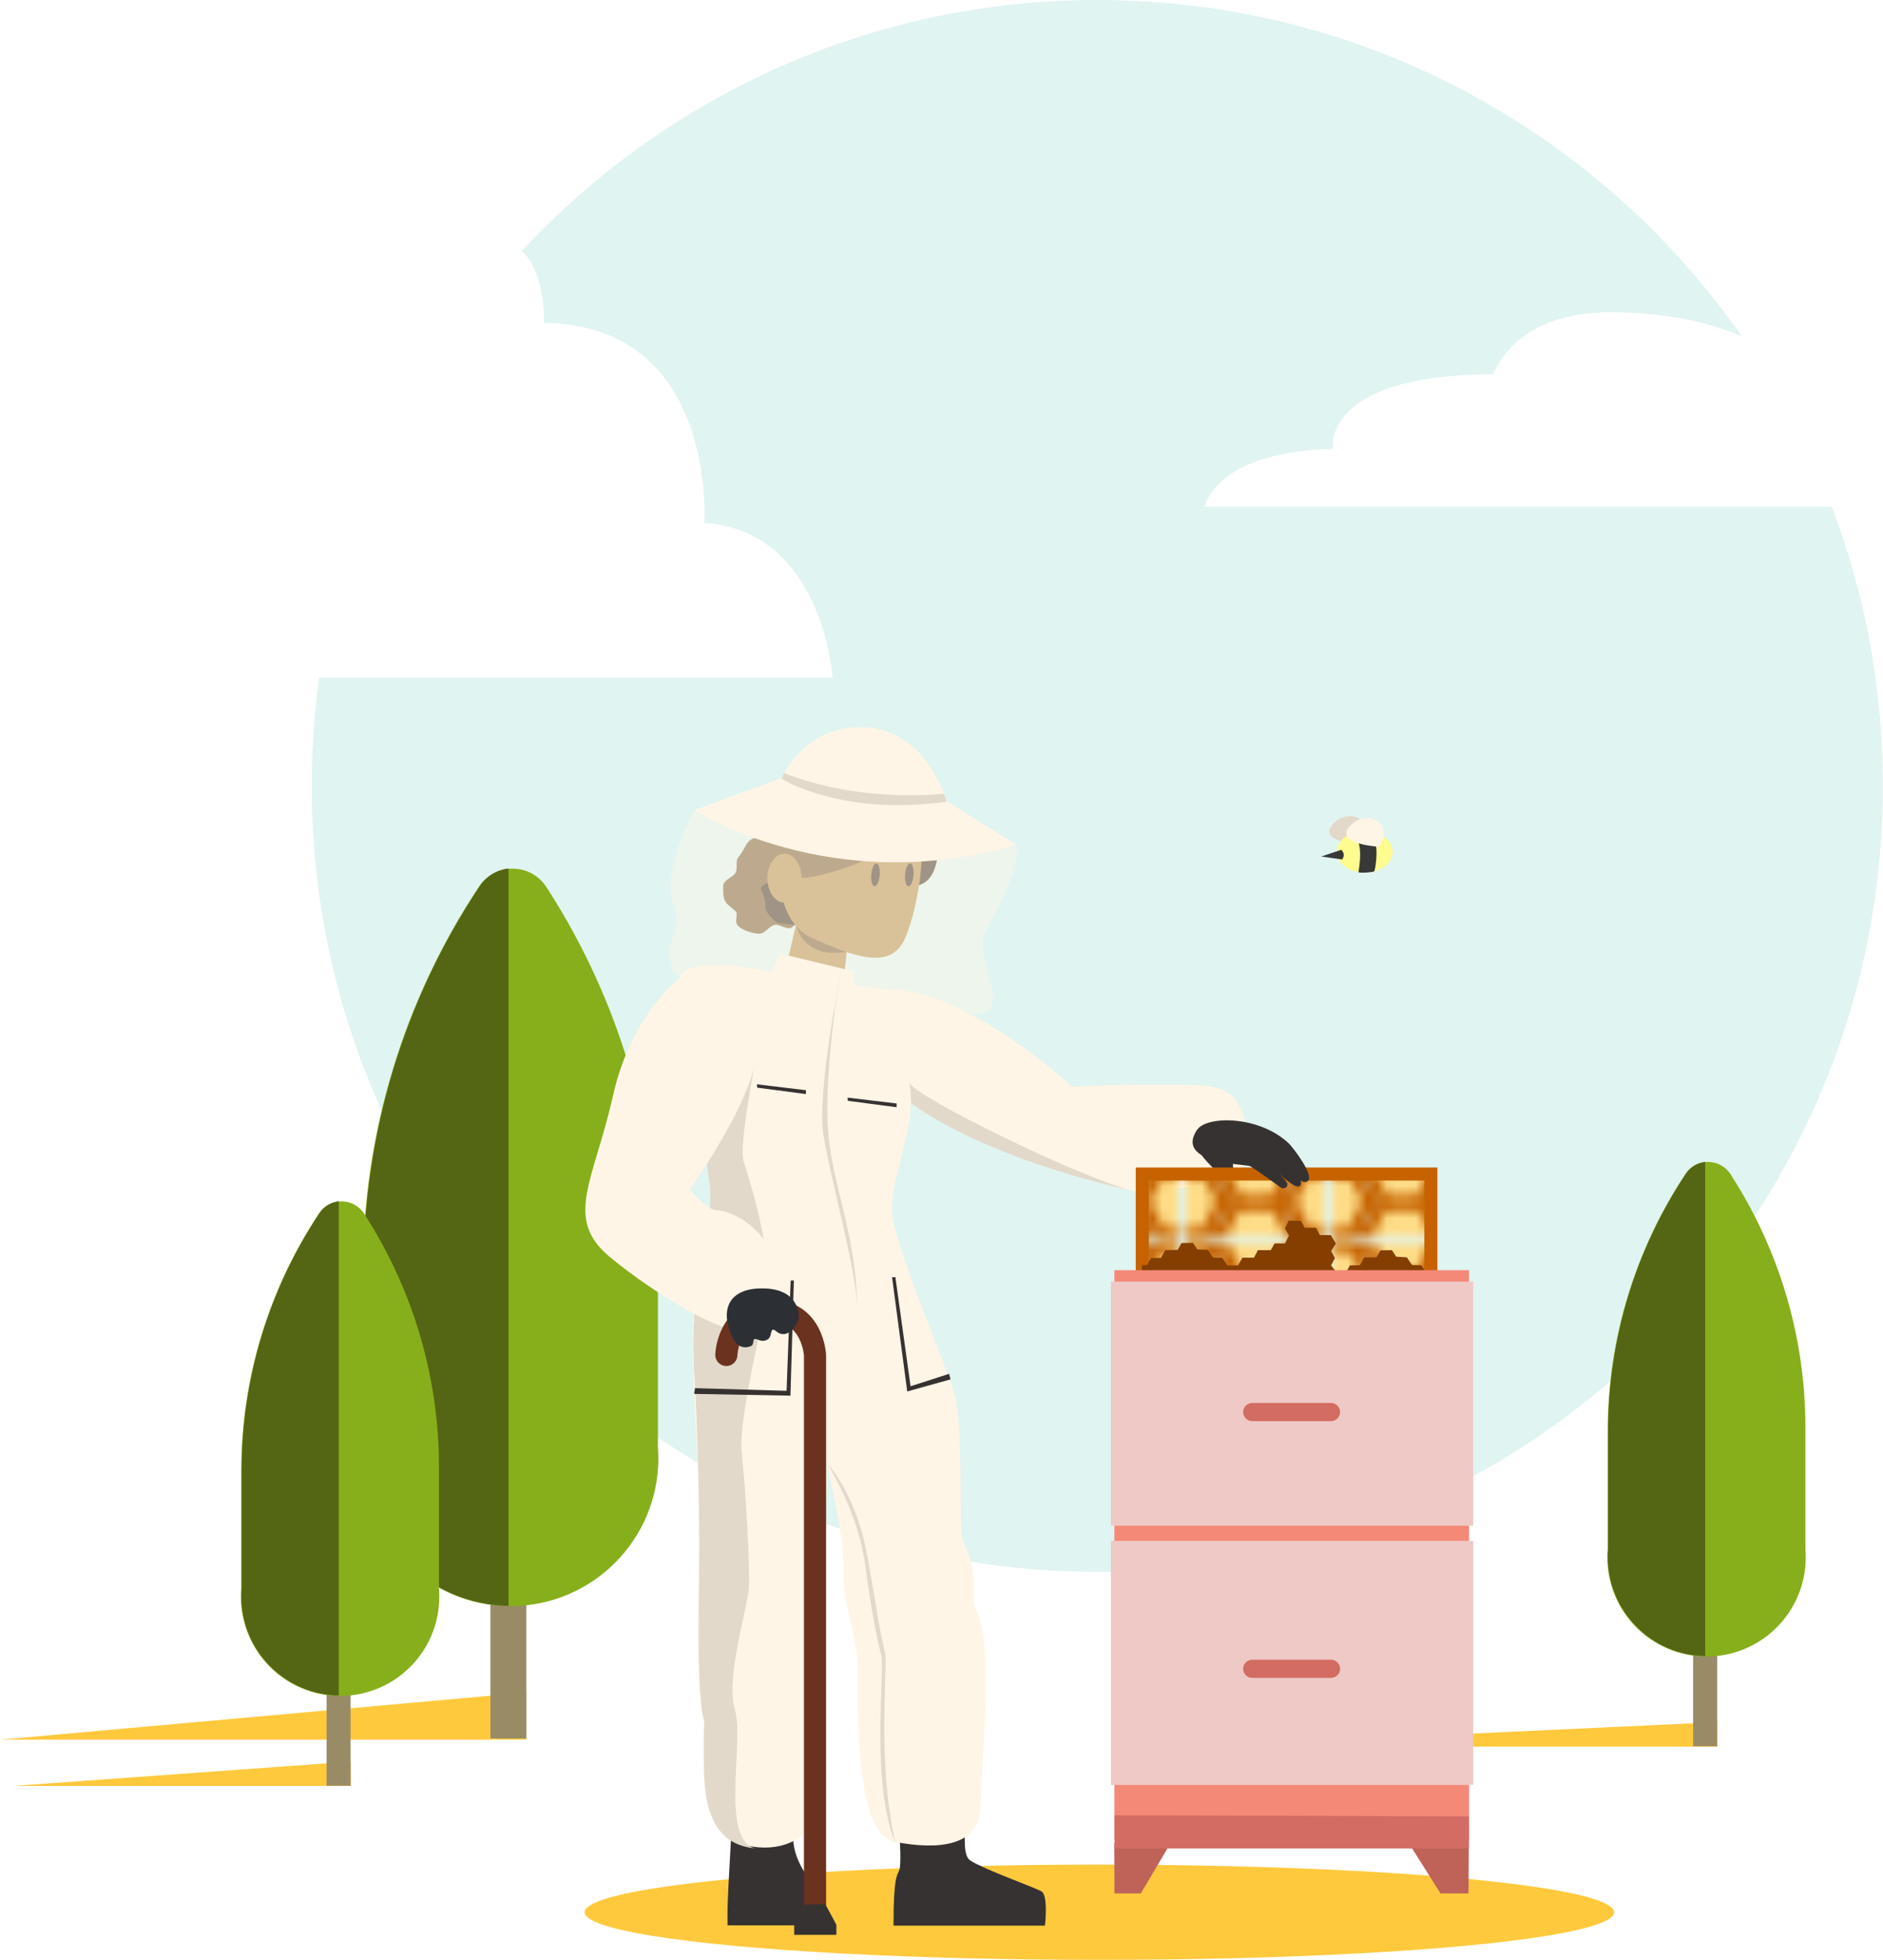 <?xml version="1.0" encoding="UTF-8"?>
<svg id="Layer_2" data-name="Layer 2" xmlns="http://www.w3.org/2000/svg" xmlns:xlink="http://www.w3.org/1999/xlink" viewBox="0 0 170.09 176.94">
  <defs>
    <style>
      .cls-1 {
        isolation: isolate;
        opacity: .44;
      }

      .cls-1, .cls-2, .cls-3, .cls-4, .cls-5, .cls-6, .cls-7, .cls-8, .cls-9, .cls-10, .cls-11, .cls-12, .cls-13, .cls-14, .cls-15, .cls-16, .cls-17, .cls-18, .cls-19, .cls-20, .cls-21 {
        stroke-width: 0px;
      }

      .cls-1, .cls-9 {
        fill: #fef5e6;
      }

      .cls-2 {
        fill: #efc9c5;
      }

      .cls-3, .cls-22 {
        fill: none;
      }

      .cls-4 {
        fill: #998b65;
      }

      .cls-5 {
        fill: #f48978;
      }

      .cls-6 {
        fill: #896f4a;
      }

      .cls-7 {
        fill: #544839;
      }

      .cls-8 {
        fill: #87af1b;
      }

      .cls-10 {
        fill: #363231;
      }

      .cls-11 {
        fill: #843f00;
      }

      .cls-12 {
        fill: #546614;
      }

      .cls-13 {
        fill: #e0f4f1;
      }

      .cls-14 {
        fill: #fffc8f;
      }

      .cls-15 {
        fill: #d36c62;
      }

      .cls-16 {
        fill: #2c2f34;
      }

      .cls-17 {
        fill: #ffc93d;
      }

      .cls-23 {
        fill: url(#New_Pattern);
        stroke-width: 1.18px;
      }

      .cls-23, .cls-24 {
        stroke: #c66300;
      }

      .cls-23, .cls-24, .cls-22 {
        stroke-miterlimit: 10;
      }

      .cls-24 {
        fill: #fd8;
        stroke-width: 1.28px;
      }

      .cls-18 {
        fill: #383838;
      }

      .cls-22 {
        stroke: #6b321f;
        stroke-linecap: round;
        stroke-width: 2px;
      }

      .cls-19 {
        fill: #e2d9ca;
      }

      .cls-20 {
        fill: #bc985e;
      }

      .cls-21 {
        fill: #bf6258;
      }
    </style>
    <pattern id="New_Pattern" data-name="New Pattern" x="0" y="0" width="14.2" height="12.3" patternTransform="translate(-2466.78 -15411.39) scale(.88 -.97)" patternUnits="userSpaceOnUse" viewBox="0 0 14.2 12.3">
      <g>
        <rect class="cls-3" width="14.2" height="12.3"/>
        <g>
          <rect class="cls-3" width="14.2" height="12.3"/>
          <polygon class="cls-24" points="16.05 .14 12.35 .14 10.5 -3.07 12.35 -6.28 16.05 -6.28 17.9 -3.07 16.05 .14"/>
          <polygon class="cls-24" points="1.85 .14 -1.85 .14 -3.7 -3.07 -1.85 -6.28 1.85 -6.28 3.7 -3.07 1.85 .14"/>
          <polygon class="cls-24" points="16.05 6.28 12.35 6.28 10.5 3.08 12.35 -.13 16.05 -.13 17.9 3.08 16.05 6.28"/>
          <polygon class="cls-24" points="8.95 3.21 5.25 3.21 3.4 0 5.25 -3.2 8.95 -3.2 10.8 0 8.95 3.21"/>
          <polygon class="cls-24" points="1.85 6.28 -1.85 6.28 -3.7 3.08 -1.85 -.13 1.85 -.13 3.7 3.08 1.85 6.28"/>
          <polygon class="cls-24" points="16.05 12.43 12.35 12.43 10.5 9.23 12.35 6.02 16.05 6.02 17.9 9.23 16.05 12.43"/>
          <polygon class="cls-24" points="8.95 9.36 5.25 9.36 3.4 6.15 5.25 2.94 8.95 2.94 10.8 6.15 8.95 9.36"/>
          <polygon class="cls-24" points="1.85 12.43 -1.85 12.43 -3.7 9.23 -1.85 6.02 1.85 6.02 3.7 9.23 1.85 12.43"/>
          <polygon class="cls-24" points="16.05 18.58 12.35 18.58 10.5 15.37 12.35 12.17 16.05 12.17 17.9 15.37 16.05 18.58"/>
          <polygon class="cls-24" points="8.95 15.51 5.25 15.51 3.4 12.3 5.25 9.09 8.95 9.09 10.8 12.3 8.95 15.51"/>
          <polygon class="cls-24" points="1.85 18.58 -1.85 18.58 -3.7 15.37 -1.85 12.17 1.85 12.17 3.7 15.37 1.85 18.58"/>
        </g>
      </g>
    </pattern>
  </defs>
  <g id="Layer_1-2" data-name="Layer 1">
    <g>
      <path class="cls-13" d="M165.47,45.75h-56.65s.85-4.96,11.59-5.22c0,0-1.19-6.68,14.48-6.75,0,0,1.79-5.59,10.48-5.59,4.96,0,8.87.85,11.97,2.18C144.51,12.01,123.22,0,99.12,0c-20.52,0-39.01,8.72-51.97,22.64,2.19,2.14,1.99,6.52,1.99,6.52,15.68.17,14.48,18.06,14.48,18.06,10.74.68,11.59,13.97,11.59,13.97H28.83c-.44,3.19-.67,6.45-.67,9.77,0,39.19,31.77,70.96,70.96,70.96s70.96-31.77,70.96-70.96c0-8.88-1.64-17.38-4.62-25.22h0Z"/>
      <polyline class="cls-17" points="155.11 155.49 155.12 157.7 107.58 157.7"/>
      <ellipse class="cls-17" cx="99.31" cy="172.65" rx="46.5" ry="4.3"/>
      <g>
        <rect class="cls-4" x="152.94" y="144.25" width="2.17" height="13.41"/>
        <path class="cls-8" d="M145.22,139.89v-10.65c0-8.28,2.45-16.36,7.03-23.25h0c.97-1.46,3.13-1.44,4.08.04l.11.18c4.33,6.76,6.64,14.62,6.64,22.65v11.05c.02.23.03.45.03.69,0,4.95-4.01,8.96-8.96,8.96s-8.96-4.01-8.96-8.96c0-.23,0-.46.03-.69h0Z"/>
        <path class="cls-12" d="M145.26,139.87v-10.65c0-8.28,2.45-16.36,7.03-23.25h0c.42-.64,1.07-.99,1.74-1.07v44.62c-4.87-.08-8.8-4.06-8.8-8.95,0-.23,0-.46.03-.69h0Z"/>
      </g>
      <polygon class="cls-21" points="100.65 166.37 105.76 166.37 103.05 170.95 100.67 170.95 100.65 166.37"/>
      <polygon class="cls-17" points="47.54 157.07 0 157.07 47.54 152.81 47.54 157.07"/>
      <g>
        <rect class="cls-4" x="44.3" y="137.15" width="3.24" height="19.81"/>
        <path class="cls-8" d="M32.78,130.65v-15.9c0-12.35,3.65-24.42,10.49-34.7h0c1.45-2.18,4.67-2.16,6.09.05l.17.26c6.46,10.08,9.9,21.81,9.9,33.79v16.48c.02.34.04.68.04,1.02,0,7.38-5.98,13.36-13.36,13.36s-13.36-5.98-13.36-13.36c0-.34.01-.69.04-1.02h0Z"/>
        <path class="cls-12" d="M32.84,130.61v-15.9c0-12.35,3.65-24.42,10.49-34.7h0c.63-.95,1.6-1.48,2.6-1.6v66.58c-7.27-.12-13.13-6.06-13.13-13.36,0-.34.01-.69.04-1.02Z"/>
      </g>
      <polyline class="cls-17" points="31.68 159.05 31.69 161.25 1.13 161.25"/>
      <rect class="cls-4" x="29.5" y="147.81" width="2.17" height="13.42"/>
      <path class="cls-8" d="M21.79,143.45v-10.65c0-8.28,2.45-16.36,7.03-23.25h0c.97-1.46,3.13-1.44,4.08.04l.11.18c4.33,6.76,6.64,14.62,6.64,22.65v11.05c.02.23.03.45.03.69,0,4.95-4.01,8.96-8.96,8.96s-8.96-4.01-8.96-8.96c0-.23,0-.46.03-.69h0Z"/>
      <path class="cls-12" d="M21.83,143.43v-10.65c0-8.28,2.45-16.36,7.03-23.25h0c.42-.64,1.07-.99,1.74-1.07v44.62c-4.87-.08-8.8-4.06-8.8-8.95,0-.23,0-.46.03-.69Z"/>
      <polygon class="cls-20" points="71.34 85.9 71.91 83.47 76.56 85.27 76.19 88.66 71.17 86.6 71.34 85.9"/>
      <path class="cls-6" d="M71.93,83.57s.58,3.08,4.55,2.35c1.01-.44-2.35-3.18-4.55-2.35Z"/>
      <path class="cls-6" d="M73.32,80.15c0,1.36-.77,2.86-1.81,3.59-.39.28-1.15-.38-1.6-.22-.55.2-.79.78-1.34.78-.49,0-1.59-.29-1.96-.78-.3-.41.12-1-.18-1.26-.96-.83-1.11-.75-1.11-2.23,0-.56.69-.73,1.03-1.11.4-.46-.01-1.11.36-1.55.72-.85.69-1.74,1.81-1.74,2.2,0,4.8,2.03,4.8,4.53h0Z"/>
      <path class="cls-7" d="M80.16,69.98s4.89-.68,4.77,3.78c-.12,4.45-.28,6.84-3.98,6.2-3.7-.64-.79-9.98-.79-9.98h0Z"/>
      <path class="cls-7" d="M70.22,78.2s-.35,1.29-.74,1.46-.93.36-.68.78.41,1.36.33,1.55.76,1.16,1.02,1.28,2.2.3,2.2.3l-2.14-5.36h0Z"/>
      <path class="cls-10" d="M66.04,165.84s-.12,2.27-.24,4.41-.08,3.58-.08,3.58h8.51s.28-2.23-.2-2.94-2.31-2.55-2.38-4.85c-.04-.56-5.61-.2-5.61-.2h0Z"/>
      <path class="cls-10" d="M81.27,166.03s.16,2.31-.04,2.82-.52.6-.52,5.01h13.68s.32-2.74-.32-3.1-5.96-2.27-6.56-2.9-.28-3.06-.28-3.06l-5.96,1.23h0Z"/>
      <path class="cls-20" d="M71.19,74.11s-2.66,8.36,2.23,10.61c4.89,2.25,7.26,2.43,8.35-.04,1.09-2.47,2.98-11.06-.52-13.03-3.99-2.25-9.3.18-10.06,2.47h0Z"/>
      <path class="cls-9" d="M64.09,111.08s-1.67,3.26-1.51,10.97c.16,7.72.87,15.43.64,17.82s-.4,12.65.32,15.43c-.08,3.1-.4,9.31,2.38,10.74s5.96.72,6.92-.87c.95-1.59,1.99-12.25.95-17.5-1.03-5.25,1.19-8.35.87-15.59,1.91,8.19,1.43,9.07,1.51,10.74s1.11,4.93,1.27,6.92c.16,1.99-.64,15.75,3.34,16.54s7.72.4,7.79-3.1c.08-3.5,1.11-14.32-.16-17.18-.79-1.91-.24-1.43-.48-3.74s-1.03-2.46-1.11-4.22c-.08-1.75.08-9.54-.56-12.01-.64-2.46-5.62-13.89-5.7-16.67-.08-2.78,1.71-6.72,1.71-9.74,4.08,3.21,19.9,8.68,22.2,8.04,2.31-.64,7.47-.48,7.87-2.86.4-2.38.56-6.44-3.34-6.76-3.9-.32-12.17.08-12.17.08,0,0-8.19-7.79-15.59-8.75-3.82-.24-4.16-.49-4.16-.49v-1.19l-6.64-1.6-.72,1.67s-6.38-1.49-8.05.1c-1.67,1.59,3.74,19.48,2.38,23.22h0Z"/>
      <path class="cls-19" d="M68.36,95.17s-1.67,8.27-1.19,9.7,2.38,7.5,2.15,11c-.24,3.5-2.7,12.01-2.31,15.43s.72,10.34.64,12.01-2.15,8.27-1.27,11.05-1.35,11.61,1.79,12.52c-3.62-.36-4.65-3.46-4.57-7.83-.04-2.59.03-3.66.03-3.66,0,0-.62-.99-.5-9.98.12-8.99-.12-16.74-.4-21.15s.16-7.68.16-7.68c0,0,1.67-6.76,1.19-9.86s-.87-8.83-.87-8.83l5.17-2.73h0Z"/>
      <path class="cls-9" d="M61.79,87.99s-4.67,3.16-6.42,10.94c-1.75,7.78-4.48,11.08-.26,14.58,4.22,3.5,11.56,7.89,12.59,6.27s3.1-4.79,1.75-7.18-3.82-3.33-4.69-3.33-2.46-1.88-2.46-1.88c0,0,6.68-9.23,6.12-13.68-.56-4.44-2.6-7.18-6.63-5.73h0Z"/>
      <path class="cls-19" d="M76,87.47s-2.23,11.13-1.63,14.95c.6,3.82,2.86,11.77,3.06,15.39-.2-7.6-2.74-11.41-2.7-17.65.04-6.24,1.27-12.69,1.27-12.69h0Z"/>
      <path class="cls-19" d="M74.75,132.18s2.74,4.29,3.38,8.99c.64,4.69,1.11,6.88,1.47,8.27s-.99,11.49,1.27,16.94c-1.31-6-.99-11.73-.87-16.38,0-1.15-.2-.95-.68-3.86-.48-2.9-.99-6.04-1.43-7.68s-1.55-4.53-3.14-6.28Z"/>
      <path class="cls-6" d="M81.15,75.12c-1.22,1.7-2.82,2.81-6.88,3.85-4.06,1.03-4.53-.83-4.53-.83,0,0-2.48-11.76,11.46-8.31,2.55.56-.05,5.3-.05,5.3h0Z"/>
      <ellipse class="cls-20" cx="70.86" cy="79.29" rx="1.54" ry="2.21"/>
      <ellipse class="cls-7" cx="79.08" cy="78.99" rx="1.03" ry=".38" transform="translate(-6.25 151.18) rotate(-85.2)"/>
      <ellipse class="cls-7" cx="82.13" cy="78.99" rx="1.03" ry=".38" transform="translate(-3.45 154.22) rotate(-85.2)"/>
      <polygon class="cls-10" points="71.71 115.61 71.4 126.01 62.7 125.85 62.78 125.33 71.05 125.57 71.42 115.62 71.71 115.61"/>
      <path class="cls-1" d="M62.69,73.14s-2.95,5.58-1.92,8.36-.87,2.94-.08,5.88c.79,2.94,23.14,5.73,28.39,3.98,1.67-.56-.65-5.16-.33-6.51s3.59-6.02,3.03-8.58l-29.1-3.13h0Z"/>
      <path class="cls-9" d="M62.69,73.14s12.37,8.03,29.1,3.13l-6.31-3.97s-1.7-6.31-7.26-6.63c-5.57-.33-7.61,4.58-7.61,4.58l-7.92,2.9h0Z"/>
      <path class="cls-19" d="M70.6,70.32s5.47,3.41,14.88,2.06c-.17-.65-.26-.72-.26-.72,0,0-7.31.92-14.4-1.87l-.22.54Z"/>
      <path class="cls-22" d="M65.61,122.33s.11-3.98,3.98-3.98,4.03,4.03,4.03,4.03v51"/>
      <path class="cls-10" d="M108.32,104.01s1.26,1.79,2.61,2.42,1.67.42,1.74.15-1.34-.98-1.3-1.27-.12-1.44-.66-1.55-2.38.25-2.38.25h0Z"/>
      <polygon class="cls-10" points="80.58 115.32 81.95 125.63 85.86 124.54 85.73 124.04 82.25 125.16 80.88 115.31 80.58 115.32"/>
      <polygon class="cls-10" points="76.56 99.1 80.99 99.63 80.99 99.97 76.59 99.39 76.56 99.1"/>
      <polygon class="cls-10" points="68.37 97.9 72.8 98.43 72.8 98.78 68.4 98.2 68.37 97.9"/>
      <polygon class="cls-10" points="72.7 171.96 71.74 173.64 71.74 174.69 75.55 174.69 75.55 173.78 74.55 171.92 72.7 171.96"/>
      <path class="cls-19" d="M82.29,99.62s0-1.31-.16-1.83c.93,1.43,15.36,8.48,19.99,9.67,0,0-12.25-2.48-19.82-7.84h0Z"/>
      <path class="cls-16" d="M65.75,119.59c-.42-1.74.4-3.37,3.35-3.26,2.94.11,3.09,2.19,3.05,2.66s-.67,1.39-1.3,1.46-.85-.52-1.07-.38-.04.73-.57.93c-.53.2-.84-.18-1.05-.1s.01.53-.4.66-1.42.41-2-1.97h0Z"/>
      <rect class="cls-23" x="103.18" y="106" width="26.07" height="11.98"/>
      <polygon class="cls-11" points="129.25 114.92 128.83 114.92 128.38 114.23 127.55 114.22 127.08 113.52 126.11 113.46 125.73 112.87 124.69 112.89 124.35 113.52 123.23 113.53 122.83 114.23 121.93 114.25 121.58 114.88 121.13 114.88 121.07 115.54 129.25 115.53 129.25 114.92"/>
      <polygon class="cls-11" points="103.16 114.22 103.62 114.22 103.96 113.59 104.87 113.57 105.26 112.87 106.38 112.85 106.72 112.23 107.76 112.21 108.14 112.8 109.11 112.85 109.58 113.55 110.41 113.57 110.87 114.25 111.83 114.25 112.23 113.55 113.27 113.55 113.63 112.87 114.79 112.87 115.13 112.27 116.07 112.27 116.43 111.55 116.07 110.9 116.4 110.22 117.51 110.22 117.85 110.85 118.88 110.85 119.22 111.51 120.2 111.51 120.67 112.27 120.24 112.95 120.58 113.59 120.24 114.25 120.71 114.86 103.1 114.88 103.16 114.22"/>
      <path class="cls-10" d="M108.14,102c.85-1.27,5.57-1.31,8.27,1.23.36.34,2.38,2.94,1.7,3.41-.35.24-.63-.11-.63-.11,0,0,.23.71-.39.57-.54-.13-2.75-2.13-2.75-2.13,0,0,1.89,1.52,1.95,1.93.04.3-.35.5-.59.32s-2.42-1.74-2.77-1.93-6.87-.19-4.8-3.29h0Z"/>
      <rect class="cls-5" x="100.66" y="114.68" width="32.04" height="51.46"/>
      <rect class="cls-2" x="100.35" y="139.12" width="32.72" height="22.04"/>
      <rect class="cls-2" x="100.35" y="115.71" width="32.72" height="22.04"/>
      <path class="cls-15" d="M113.11,126.67h7.12c.45,0,.82.37.82.82h0c0,.45-.37.82-.82.82h-7.12c-.45,0-.82-.37-.82-.82h0c0-.45.37-.82.82-.82Z"/>
      <path class="cls-15" d="M113.11,149.85h7.12c.45,0,.82.37.82.82h0c0,.45-.37.82-.82.82h-7.12c-.45,0-.82-.37-.82-.82h0c0-.45.37-.82.82-.82Z"/>
      <polygon class="cls-21" points="132.67 166.37 127.23 166.37 130.12 170.95 132.65 170.95 132.67 166.37"/>
      <polygon class="cls-15" points="100.68 163.9 100.68 166.89 132.69 166.89 132.69 163.99 100.68 163.9"/>
      <rect class="cls-3" x="101.53" y="105.56" width="29.8" height="14.2"/>
      <g>
        <path class="cls-19" d="M123.01,76.28s.46-.59.44-1.23c-.04-1.46-2.14-1.94-3.21-.44-.9,1.25,1.87,1.62,2.77,1.67h0Z"/>
        <ellipse class="cls-14" cx="123.27" cy="76.91" rx="2.53" ry="1.88"/>
        <path class="cls-18" d="M121.96,75.32s1.34-.1.75,3.44c.48.09,1.31-.04,1.41-.08s.33-1.69.16-2.31-.49-1.21-1.06-1.35c-.26-.01-.99.11-1.26.29h0Z"/>
        <path class="cls-9" d="M124.56,76.45s.46-.59.44-1.23c-.04-1.46-2.14-1.94-3.21-.44-.9,1.25,1.87,1.62,2.77,1.67h0Z"/>
        <path class="cls-18" d="M121.15,76.73l-1.8.6,1.89.27s.36-.45-.08-.87h0Z"/>
      </g>
    </g>
  </g>
</svg>